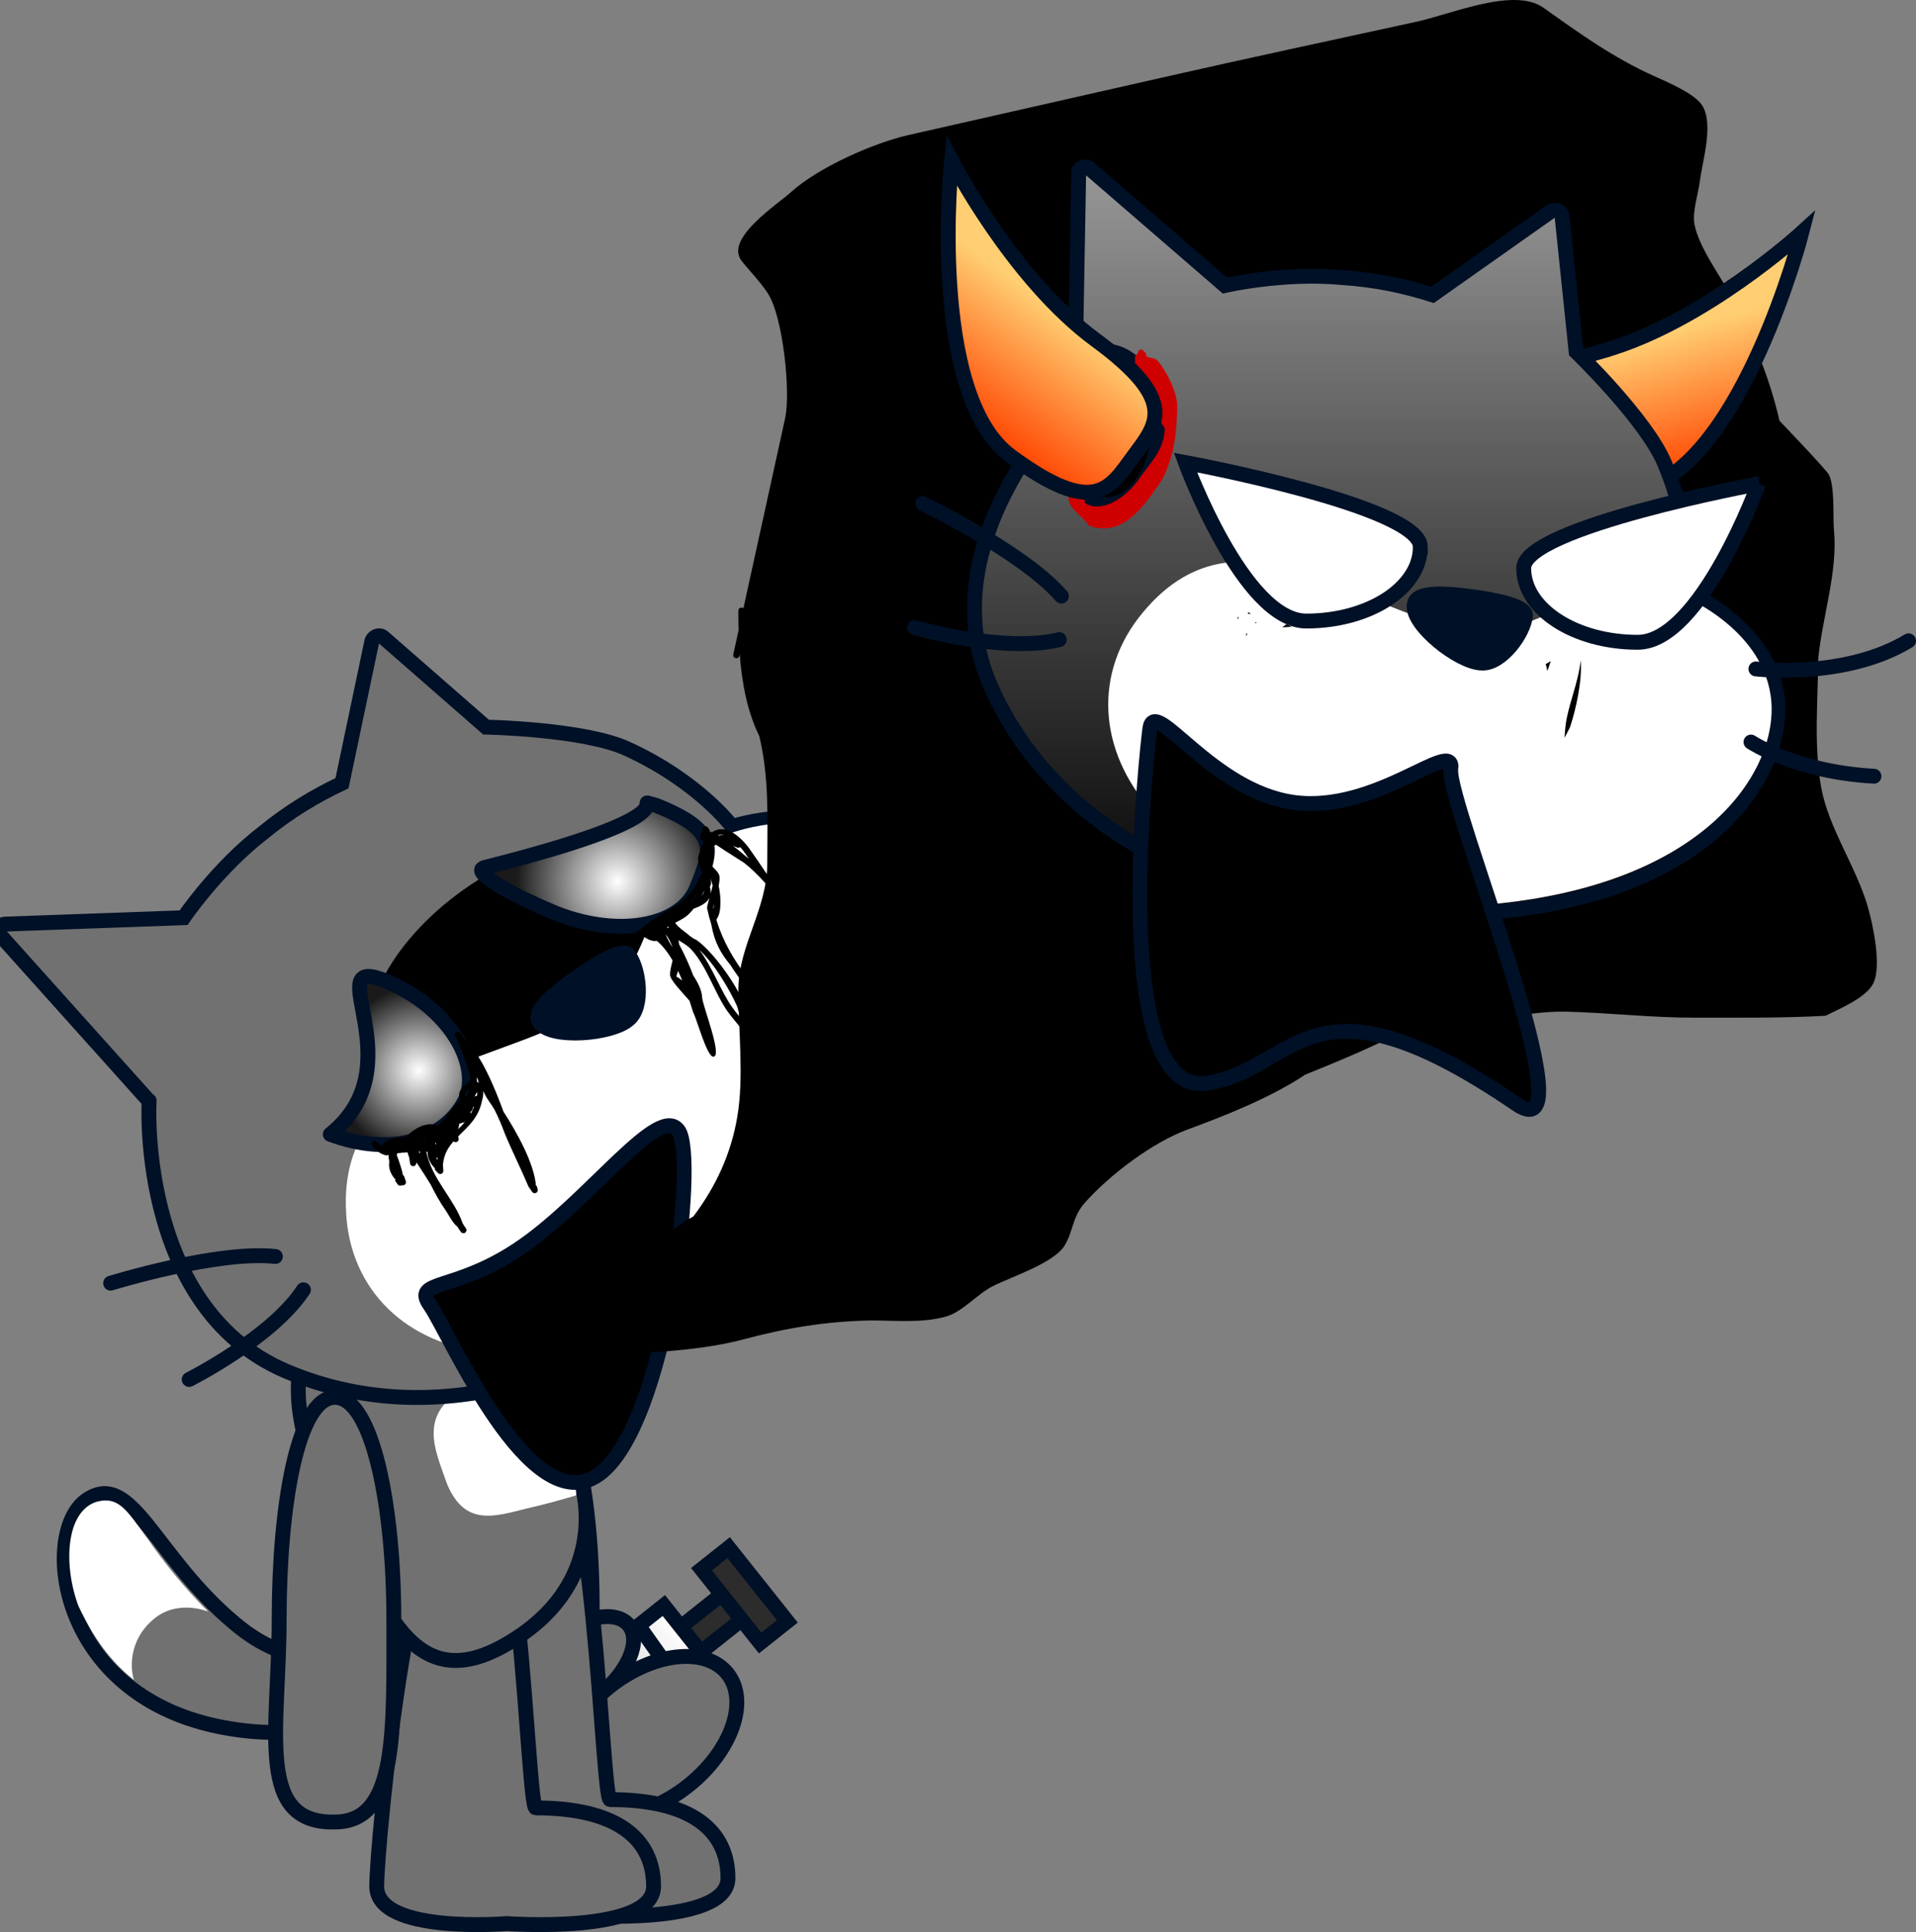 <svg version="1.1" xmlns="http://www.w3.org/2000/svg" xmlns:xlink="http://www.w3.org/1999/xlink" width="154.554" height="155.857" viewBox="0,0,154.554,155.857"><rect x="0" y="0" width="154.554" height="155.857" fill="#808080" stroke="none"/><defs><linearGradient x1="245.449" y1="217.279" x2="230.89" y2="228.854" gradientUnits="userSpaceOnUse" id="color-1"><stop offset="0" stop-color="#ffffff"/><stop offset="1" stop-color="#9f9f9f"/></linearGradient><radialGradient cx="239.396" cy="155.977" r="8.138" gradientUnits="userSpaceOnUse" id="color-2"><stop offset="0" stop-color="#ffffff"/><stop offset="1" stop-color="#1a1a1a"/></radialGradient><radialGradient cx="223.375" cy="171.215" r="6.759" gradientUnits="userSpaceOnUse" id="color-3"><stop offset="0" stop-color="#ffffff"/><stop offset="1" stop-color="#1a1a1a"/></radialGradient><linearGradient x1="318.96" y1="113.158" x2="322.131" y2="124.316" gradientUnits="userSpaceOnUse" id="color-4"><stop offset="0" stop-color="#ffce72"/><stop offset="1" stop-color="#ff4400"/></linearGradient><linearGradient x1="300.611" y1="98.343" x2="300.611" y2="158.674" gradientUnits="userSpaceOnUse" id="color-5"><stop offset="0" stop-color="#979797"/><stop offset="1" stop-color="#030303"/></linearGradient><linearGradient x1="278.006" y1="112.313" x2="271.14" y2="121.663" gradientUnits="userSpaceOnUse" id="color-6"><stop offset="0" stop-color="#ffce72"/><stop offset="1" stop-color="#ff4400"/></linearGradient></defs><g transform="translate(-189.599,-84.868)"><g data-paper-data="{&quot;isPaintingLayer&quot;:true}" stroke-miterlimit="10" stroke-dasharray="" stroke-dashoffset="0" style="mix-blend-mode: normal"><path d="M237.368,214.465c0,9.044 0.288,16.125 -4.5,16.375c-6.778,0.354 -4.75,-7.331 -4.75,-16.375c0,-9.044 1.462,-17.875 4.5,-17.875c3.038,0 4.75,8.831 4.75,17.875z" fill="#717171" fill-rule="nonzero" stroke="#001026" stroke-width="1.2" stroke-linecap="butt" stroke-linejoin="miter"/><g fill-rule="nonzero" stroke="#001026" stroke-width="1.2" stroke-linejoin="miter"><g><g><path d="M240.132,219.59l8.454,-6.721l1.618,2.035l-8.454,6.721z" fill="#2c2c2c" stroke-linecap="butt"/><path d="M231.175,226.923l1.451,1.912l-12.151,8.471z" fill="#6c6c6c" stroke-linecap="butt"/><path d="M228.587,225.958l14.56,-11.575l4.605,5.793l-14.56,11.575z" fill="url(#color-1)" stroke-linecap="butt"/><path d="M243.195,218.943l-2.084,-2.942" fill="none" stroke-linecap="round"/><path d="M238.699,218.43l1.835,2.629" fill="none" stroke-linecap="round"/><path d="M236.696,219.767l1.429,2.441" fill="none" stroke-linecap="round"/><path d="M233.97,222.445l1.369,1.722" fill="none" stroke-linecap="round"/><path d="M232.77,226.72l-1.397,-2.722" fill="none" stroke-linecap="round"/></g><path d="M246.185,211.456l2.192,-1.742l4.73,5.949l-2.192,1.742z" fill="#2c2c2c" stroke-linecap="butt"/></g><path d="M237.987,221.551c-2.291,1.822 -4.957,2.282 -5.953,1.028c-0.997,-1.254 0.053,-3.747 2.344,-5.568c2.291,-1.822 4.957,-2.282 5.953,-1.028c0.997,1.254 -0.053,3.747 -2.344,5.568z" fill="#717171" stroke-linecap="butt"/><path d="M245.117,228.913c-3.502,2.784 -7.761,3.253 -9.514,1.049c-1.753,-2.205 -0.335,-6.249 3.167,-9.033c3.502,-2.784 7.761,-3.253 9.514,-1.049c1.753,2.205 0.335,6.249 -3.167,9.033z" fill="#717171" stroke-linecap="butt"/></g><g fill-rule="evenodd"><path d="M225.121,212.484c0.908,0.418 3.854,0.189 1.823,3.789c-2.167,3.56 -8.791,10.441 -20.378,7.727c-12.536,-2.996 -13.617,-15.714 -9.937,-18.159c3.592,-2.398 5.427,4.568 11.865,9.953c9.247,7.845 15.719,-3.729 16.628,-3.311z" fill="#717171" stroke="#001026" stroke-width="1.2" stroke-linecap="round" stroke-linejoin="round"/><path d="M201.565,209.083c2.533,3.632 4.84,5.795 4.84,5.795c0,0 -2.359,-0.998 -4.279,0.496c-2.313,1.82 -1.962,4.359 -1.717,5.022c-1.425,-1.162 -2.952,-2.724 -4.489,-5.985c-1.226,-3.316 -1.004,-7.529 1.386,-8.367c1.949,-0.6 2.623,0.855 4.259,3.039z" fill="#ffffff" stroke="none" stroke-width="1" stroke-linecap="butt" stroke-linejoin="miter"/></g><path d="M248.32,236.375c0,3.866 -11.833,3 -11.833,3c0,0 -10.5,0.866 -10.5,-3c0,-3.451 2.745,-32.893 7.699,-34.583c3.835,-1.308 4.432,28.249 5.134,28.249c6.535,0 9.5,2.467 9.5,6.333z" fill="#717171" fill-rule="nonzero" stroke="#001026" stroke-width="1.2" stroke-linecap="butt" stroke-linejoin="miter"/><path d="M242.32,237.042c0,3.866 -11.833,3 -11.833,3c0,0 -10.5,0.866 -10.5,-3c0,-3.451 2.745,-32.893 7.699,-34.582c3.835,-1.308 4.432,28.249 5.134,28.249c6.535,0 9.5,2.467 9.5,6.333z" fill="#717171" fill-rule="nonzero" stroke="#001026" stroke-width="1.2" stroke-linecap="butt" stroke-linejoin="miter"/><g fill-rule="evenodd"><path d="M230.327,217.575c-7.993,4.529 -10.099,-4.165 -14.459,-12.54c-2.386,-4.507 -3.707,-10.904 0.646,-15.205c2.317,-2.538 6.672,2.046 7.82,0.167c1.764,-2.791 5.406,0.393 6.974,2.538c0,0 2.283,3.231 3.13,5.372c1.093,2.669 2.075,5.504 2.149,7.002c0,0 2.349,7.787 -6.261,12.665z" fill="#717171" stroke="#001026" stroke-width="1.2" stroke-linecap="round" stroke-linejoin="round"/><path d="M236.076,205.495c0,0 -1.834,0.571 -3.973,1.058c-2.611,0.65 -4.973,1.468 -6.423,-1.924c-0.982,-2.835 -2.682,-6.035 2.24,-8.141c4.644,-2.052 5.653,0.921 5.653,0.921c2.498,4.342 2.503,8.086 2.503,8.086z" fill="#ffffff" stroke="none" stroke-width="1" stroke-linecap="butt" stroke-linejoin="miter"/></g><g><g><path d="M219.604,136.553c0.13,-0.336 0.596,-0.543 0.908,-0.274l8.292,7.245c0,0 7.939,0.151 11.394,1.753c5.785,2.65 8.461,6.269 8.461,6.269c0,0 7.012,-2.377 11.278,1.589c4.266,3.966 6.896,15.328 -6.334,29.188c-13.23,13.86 -28.508,18.397 -40.881,13.174c-12.373,-5.223 -11.06,-22.792 -11.089,-21.793l-12.034,-13.416c-0.312,-0.269 -0.077,-0.803 0.366,-0.87l14.441,-0.519c0,0 2.697,-3.983 6.423,-6.856c2.173,-1.777 4.249,-2.997 6.359,-3.996z" fill="#717171" fill-rule="evenodd" stroke="#001026" stroke-width="1.2" stroke-linecap="butt" stroke-linejoin="miter"/><path d="M242.45,154.758c2.348,3.328 -0.734,9.543 -6.883,13.88c-6.149,4.338 -13.037,5.156 -15.385,1.827c-2.348,-3.328 0.734,-9.543 6.883,-13.88c6.149,-4.338 13.037,-5.156 15.385,-1.827z" fill="#000000" fill-rule="nonzero" stroke="none" stroke-width="NaN" stroke-linecap="butt" stroke-linejoin="miter"/><path d="M248.645,152.046c0,0 6.676,-2.506 10.942,1.46c4.266,3.966 6.281,15.15 -6.843,28.813c-16.893,18.035 -34.591,12.897 -35.226,0.373c-0.693,-12.606 13.95,-11.798 20.468,-17.131c5.595,-4.559 2.618,-10.168 10.659,-13.515z" fill="#ffffff" fill-rule="evenodd" stroke="none" stroke-width="1" stroke-linecap="butt" stroke-linejoin="miter"/><path d="M264.314,142.339c-1.65,5.814 -7.476,10.046 -7.476,10.046" fill="none" fill-rule="evenodd" stroke="#001026" stroke-width="1.2" stroke-linecap="round" stroke-linejoin="round"/><path d="M269.708,152.24c-4.86,4.04 -9.142,4.736 -9.142,4.736" fill="none" fill-rule="evenodd" stroke="#001026" stroke-width="1.2" stroke-linecap="round" stroke-linejoin="round"/><path d="M236.161,163.667c1.716,-1.21 3.629,-2.315 4.114,-1.801c0.889,1.086 1.277,4.239 0.027,5.243c-1.356,1.201 -6.229,1.579 -7.151,0.272c-0.773,-0.923 1.375,-2.561 3.01,-3.714z" fill="#001026" fill-rule="evenodd" stroke="#001026" stroke-width="1.2" stroke-linecap="round" stroke-linejoin="round"/><path d="M198.524,188.381c0,0 8.641,-2.669 13.288,-2.154" fill="none" fill-rule="evenodd" stroke="#001026" stroke-width="1.2" stroke-linecap="round" stroke-linejoin="round"/><path d="M214.075,188.914c-2.534,3.868 -9.215,7.234 -9.215,7.234" fill="none" fill-rule="evenodd" stroke="#001026" stroke-width="1.2" stroke-linecap="round" stroke-linejoin="round"/><path d="M242.652,149.888c4.964,2.006 4.392,3.533 3.141,6.617c-1.25,3.085 -6.22,4.02 -11.265,2.072c-2.571,-1.03 -7.256,-3.372 -5.817,-3.735c16.364,-4.121 12.3,-5.449 13.243,-5.165c0.233,0.07 0.471,0.118 0.698,0.209z" fill="url(#color-2)" fill-rule="evenodd" stroke="#001026" stroke-width="1.2" stroke-linecap="round" stroke-linejoin="round"/><path d="M220.408,163.888c4.988,1.866 7.937,6.394 6.826,9.503c-1.601,3.455 -6.004,4.847 -10.992,2.981c6.882,-5.515 -0.822,-14.35 4.166,-12.484z" fill="url(#color-3)" fill-rule="evenodd" stroke="#001026" stroke-width="1.2" stroke-linecap="round" stroke-linejoin="round"/><path d="M244.33,176.072c1.552,2.2 -0.922,23.848 -6.45,27.748c-5.528,3.9 -12.018,-11.425 -13.57,-13.625c-1.552,-2.2 2.042,-0.982 7.571,-4.881c5.528,-3.9 10.898,-11.441 12.45,-9.241z" fill="#000000" fill-rule="nonzero" stroke="#001026" stroke-width="1.2" stroke-linecap="butt" stroke-linejoin="miter"/></g><path d="M224.82,175.656c0.029,0.01 0.058,0.023 0.089,0.041c0.095,-0.099 0.188,-0.211 0.278,-0.336c0.096,-0.069 0.193,-0.137 0.29,-0.206c0.273,-0.388 0.521,-0.769 0.668,-0.939c0.15,-0.231 0.361,-0.41 0.577,-0.568c-0.126,-0.343 -0.151,-0.693 0.175,-1.055c0.184,-0.204 0.381,-0.341 0.573,-0.414c0.018,-0.144 0.04,-0.284 0.068,-0.412c-0.235,-1.102 -0.89,-2.5 -1.051,-3.048l-0.152,-0.215c-0.08,-0.113 -0.053,-0.269 0.06,-0.348c0.113,-0.08 0.269,-0.053 0.348,0.06l0.169,0.24l-0.052,0.036c0.006,0.005 0.011,0.01 0.017,0.014l0.055,-0.016c0.009,0.029 0.019,0.059 0.029,0.091c1.417,1.28 2.497,3.911 3.25,5.961c1.125,1.743 2.474,4.184 2.622,5.985l0.051,-0.015l0.083,0.284c0.032,0.101 -0.003,0.215 -0.094,0.28c-0.113,0.08 -0.269,0.053 -0.348,-0.06c-0,-0.001 -0.001,-0.001 -0.001,-0.002l-0.285,-0.411l0.007,-0.005l-0.021,-0.018c-0.614,-1.463 -1.321,-2.848 -1.921,-4.307c-0.251,-0.692 -0.532,-1.321 -0.832,-1.92c-0.143,-0.23 -0.292,-0.457 -0.449,-0.679c-0.178,-0.254 -0.317,-0.528 -0.453,-0.803c0.028,0.22 0.003,0.485 -0.09,0.787c-0.273,1.391 -1.158,2.114 -1.923,2.882l0.036,0.153c0.026,0.098 -0.01,0.206 -0.098,0.268c-0.099,0.07 -0.23,0.058 -0.315,-0.021c-0.44,0.504 -0.784,1.073 -0.852,1.883l0.032,0.481c0.007,0.085 -0.03,0.172 -0.105,0.225c-0.105,0.074 -0.247,0.056 -0.331,-0.038l-0.273,-0.298l0.056,-0.051c-0.443,-0.44 -0.622,-0.889 -0.616,-1.335c-0.034,-0.016 -0.069,-0.031 -0.105,-0.047c0.406,2.17 2.22,3.782 2.927,5.774c0.035,0.063 0.071,0.126 0.106,0.19l0.163,0.232c0.08,0.113 0.053,0.269 -0.06,0.348c-0.113,0.08 -0.269,0.053 -0.348,-0.06l-0.169,-0.24l0.005,-0.004l-0.013,-0.008c-0.029,-0.052 -0.057,-0.103 -0.086,-0.154c-0.373,-0.257 -0.77,-1.056 -0.979,-1.354c-0.378,-0.54 -0.816,-1.277 -1.194,-2.065c-0.378,-0.607 -0.76,-1.215 -1.158,-1.792l-0.005,0.081c-0.004,0.073 -0.041,0.144 -0.105,0.19c-0.113,0.08 -0.269,0.053 -0.348,-0.06c-0.024,-0.034 -0.039,-0.073 -0.044,-0.112l-0.065,-0.428l0.015,-0.002c-0.061,-0.148 -0.114,-0.298 -0.154,-0.453c-0.002,-0.007 -0.003,-0.014 -0.005,-0.021c-0.283,0.02 -0.564,0.044 -0.837,0.081c-0.001,0.005 -0.002,0.009 -0.003,0.014c-0.01,0.045 -0.017,0.092 -0.02,0.142c0.199,0.545 0.39,1.081 0.504,1.642l0.056,-0.02l0.163,0.467c0.039,0.104 0.005,0.225 -0.09,0.292c-0.066,0.047 -0.147,0.057 -0.219,0.034c-0.113,0.078 -0.267,0.05 -0.346,-0.062l-0.226,-0.32l0.064,-0.045c-0.456,-0.506 -0.595,-1.015 -0.513,-1.465c-0.034,-0.184 -0.059,-0.369 -0.072,-0.549c-0.053,0.013 -0.106,0.028 -0.158,0.043c-0.28,-0.05 -0.546,-0.196 -0.764,-0.377l-0.005,-0.009l-0.002,0.002l-0.348,-0.352c-0.011,-0.011 -0.021,-0.022 -0.03,-0.035c-0.08,-0.113 -0.053,-0.269 0.06,-0.348c0.103,-0.072 0.241,-0.057 0.325,0.031l0.235,0.238c0.076,0.013 0.15,0.022 0.222,0.028c0.001,-0.077 0.038,-0.153 0.106,-0.201l0.32,-0.226l0.008,0.012l0.026,-0.032c0.225,-0.07 0.45,-0.117 0.675,-0.151c0.172,-0.068 0.35,-0.098 0.506,-0.059c0.061,-0.005 0.121,-0.011 0.182,-0.015c0.596,-0.477 1.165,-1.03 2.193,-1.031c0.134,-0 0.244,0.039 0.335,0.106zM227.175,174.898c-0.01,0.013 -0.021,0.027 -0.031,0.04c0.02,-0.009 0.031,-0.016 0.031,-0.022c0,-0.006 0,-0.012 0.001,-0.017zM228.148,171.942c-0.046,-0.08 -0.091,-0.161 -0.137,-0.242c0.028,0.149 0.05,0.295 0.063,0.436c0.061,0.025 0.113,0.051 0.158,0.078c-0.005,-0.009 -0.011,-0.018 -0.016,-0.028c-0.033,-0.055 -0.052,-0.15 -0.068,-0.244zM228.098,172.999c-0.033,0.027 -0.067,0.053 -0.101,0.079c-0.031,0.092 -0.072,0.179 -0.121,0.259c-0.001,0.002 -0.003,0.004 -0.004,0.006l0.037,-0.026c0.048,-0.034 0.103,-0.048 0.157,-0.045c0.02,-0.101 0.031,-0.193 0.033,-0.273zM227.095,173.384c0.001,-0.001 0.002,-0.002 0.003,-0.002c0.084,-0.113 0.18,-0.223 0.276,-0.325c0.014,-0.099 0.025,-0.206 0.036,-0.316c-0.076,0.07 -0.155,0.159 -0.233,0.267c-0.08,0.11 -0.1,0.237 -0.083,0.377zM224.776,177.048c-0.022,0.017 -0.045,0.034 -0.067,0.05c0.015,0.039 0.031,0.078 0.048,0.118l0.024,-0.139c-0.002,-0.01 -0.003,-0.019 -0.005,-0.029zM227.579,174.705c0.105,-0.187 0.198,-0.39 0.274,-0.613c-0.039,0.053 -0.08,0.103 -0.123,0.147c0.014,0.078 -0.011,0.161 -0.068,0.219l-0.116,0.123c0.013,0.042 0.024,0.084 0.033,0.125zM223.493,177.931c-0.01,-0.059 -0.018,-0.118 -0.025,-0.176c-0.034,0.003 -0.067,0.005 -0.101,0.007c0.042,0.055 0.084,0.111 0.126,0.169zM225.115,177.7c0.001,-0.002 0.002,-0.004 0.003,-0.006c-0.001,0.001 -0.003,0.002 -0.004,0.003zM227.093,175.39c-0.157,0.037 -0.327,0.084 -0.452,0.141c-0.018,0.148 -0.044,0.285 -0.077,0.413c0.181,-0.177 0.36,-0.358 0.528,-0.555zM223.712,176.915c0.036,0.031 0.072,0.066 0.11,0.106c0.053,-0.051 0.109,-0.103 0.166,-0.154c-0.091,0.016 -0.184,0.032 -0.276,0.048zM224.452,177.393c0.005,-0 0.01,-0.001 0.014,-0.001c-0.006,-0.013 -0.011,-0.026 -0.016,-0.039c-0,0.013 0,0.026 0.002,0.04zM224.881,178.445c0.009,-0.05 0.019,-0.098 0.03,-0.146c-0.021,-0.008 -0.041,-0.02 -0.06,-0.034l-0.073,-0.054c0.036,0.078 0.071,0.157 0.103,0.234z" fill="#000000" fill-rule="nonzero" stroke="none" stroke-width="0.5" stroke-linecap="butt" stroke-linejoin="miter"/><path d="M247.149,158.178c0.019,-0.119 0.032,-0.245 0.04,-0.376c-0.025,0.102 -0.047,0.196 -0.062,0.279c0.007,0.032 0.014,0.065 0.022,0.097zM247.569,156.317c0.211,0.984 0.233,2.207 -0.181,2.719c0.008,0.041 0.017,0.082 0.025,0.122c0.526,1.687 1.33,3.015 2.308,4.372c0.739,0.622 1.558,1.23 1.83,2.103l0.084,-0.025l0.088,0.291c0.033,0.102 -0.002,0.217 -0.094,0.282c-0.082,0.058 -0.186,0.059 -0.267,0.013l-0.381,-0.205l0.007,-0.014l-0.05,-0.015c-0.904,-1.111 -1.719,-2.143 -2.405,-3.226c-0.766,-0.92 -1.304,-1.834 -1.555,-3.289c-0.136,-0.43 -0.253,-0.88 -0.351,-1.354c0.032,-0.197 0.115,-0.496 0.206,-0.822c-0.208,0.454 -0.737,0.709 -1.285,0.903c-0.217,0.282 -0.44,0.509 -0.658,0.663c-0.24,0.169 -0.532,0.322 -0.831,0.477c0.124,0.192 0.368,0.427 0.769,0.721c0.329,0.242 0.545,0.497 0.93,0.648c1.453,0.956 4.521,5.103 4.331,7.23l0.117,0.02l-0.047,0.273v0v0c-0.011,0.063 -0.046,0.122 -0.102,0.162c-0.113,0.08 -0.269,0.053 -0.348,-0.06l-0.226,-0.32c-0.374,-0.534 -0.827,-1.003 -1.208,-1.543c-1.053,-1.524 -1.633,-3.563 -2.903,-4.97c-0.29,-0.322 -0.675,-0.527 -1.037,-0.758c0.016,0.11 0.03,0.22 0.043,0.329c0.378,0.702 0.811,1.623 1.147,2.527c0.39,0.591 0.679,1.174 0.707,1.727c0.017,0.657 1.708,4.858 0.896,4.812c-0.528,-0.03 -1.358,-3.166 -1.62,-3.59c-0.087,-0.284 -0.182,-0.593 -0.287,-0.918c-0.618,-0.698 -1.562,-1.695 -1.572,-2.072c-0.01,-0.398 0.115,-0.777 0.202,-1.186c-0.362,-0.62 -0.783,-1.173 -1.274,-1.582c-0.238,0.057 -0.575,-0.013 -1.01,-0.311c-0.048,0.027 -0.096,0.056 -0.143,0.086l-0.091,-0.037l-0.007,0.04l-0.273,-0.047c-0.063,-0.011 -0.122,-0.046 -0.162,-0.102c-0.08,-0.113 -0.053,-0.269 0.06,-0.348l0.24,-0.169l0.011,0.016c0.007,-0.01 0.015,-0.021 0.024,-0.031c0.034,-0.04 0.07,-0.064 0.104,-0.077c1.578,-1.492 3.755,-1.703 4.773,-4.299c0.051,-0.069 0.097,-0.136 0.139,-0.202c-0.181,-0.454 -0.401,-0.943 -0.318,-1.285c0.108,-0.44 0.244,-0.815 0.402,-1.125c-0.008,-0.054 -0.015,-0.11 -0.02,-0.167c-0.227,-0.138 -0.325,-0.329 -0.18,-0.595c0.041,-0.075 0.094,-0.129 0.159,-0.166l-0.029,-0.097c-0.033,-0.102 0.002,-0.217 0.094,-0.282c0.113,-0.08 0.269,-0.053 0.348,0.06l0.169,0.24l-0.069,0.049l0.003,0.011c0.074,0.02 0.151,0.046 0.231,0.079c0.806,-0.559 1.869,-0.151 2.936,1.213c0.498,0.696 0.977,1.4 1.448,2.108c1.538,1.366 3.23,3.174 3.406,4.873l0.113,-0.006l0.028,0.495c0.006,0.085 -0.031,0.17 -0.105,0.223c-0.113,0.08 -0.269,0.053 -0.348,-0.06l-0.169,-0.24c-1.04,-1.475 -1.999,-2.976 -2.981,-4.465c-0.525,-0.598 -1.098,-1.167 -1.752,-1.684c-0.239,-0.165 -1.424,-0.885 -2.244,-1.446c-0.068,0.024 -0.133,0.052 -0.195,0.084c0.052,0.508 0.004,1.079 -0.116,1.661c0.251,0.255 0.526,0.516 0.574,0.762c0.039,0.197 0.007,0.481 -0.056,0.797zM246.011,161.498c1.076,1.41 1.746,3.378 2.672,4.657c0.2,0.284 0.419,0.548 0.636,0.812c-0.12,-0.405 -0.213,-0.818 -0.28,-0.967c-0.576,-1.274 -1.827,-3.425 -3.028,-4.501zM243.856,161.294c-0.142,-0.367 -0.287,-0.675 -0.438,-0.887l-0.126,-0.179c0.118,0.343 0.32,0.7 0.564,1.065zM244.634,163.97c-0.106,-0.262 -0.22,-0.524 -0.341,-0.781c-0.075,0.244 -0.144,0.459 -0.139,0.461c0.174,0.086 0.333,0.195 0.481,0.32zM243.501,159.611c-0.027,0.015 -0.054,0.031 -0.081,0.047c-0.015,0.012 -0.031,0.024 -0.046,0.036c0.032,-0.003 0.064,0 0.094,0.01l0.075,0.022c-0.013,-0.033 -0.027,-0.072 -0.042,-0.114zM246.919,156.962c0.061,-0.224 0.12,-0.45 0.163,-0.655c-0.049,-0.226 -0.112,-0.432 -0.188,-0.602c0.079,0.253 0.098,0.49 -0.033,0.693c0.061,0.212 0.077,0.399 0.058,0.564zM248.75,153.114c0.549,0.434 1.005,0.841 1.154,0.943c0.034,0.028 0.069,0.056 0.104,0.084c-0.146,-0.209 -0.293,-0.418 -0.441,-0.626c-0.087,-0.111 -0.172,-0.216 -0.255,-0.314c-0.003,0.002 -0.005,0.004 -0.008,0.006c-0.072,0.051 -0.162,0.058 -0.238,0.028l-0.309,-0.119c-0.002,-0 -0.005,-0.001 -0.007,-0.001zM246.207,157.121c0.101,-0.122 0.17,-0.255 0.196,-0.402c-0.063,0.138 -0.128,0.272 -0.196,0.402zM245.882,156.887c-0.188,0.279 -0.405,0.58 -0.643,0.884c0.035,-0.016 0.069,-0.033 0.103,-0.05c0.204,-0.253 0.385,-0.535 0.54,-0.835zM246.49,154.731c0.002,0.006 0.005,0.013 0.007,0.019c0,-0.004 0.001,-0.007 0.001,-0.011c-0.003,-0.003 -0.005,-0.006 -0.008,-0.008zM247.625,152.311c0.129,-0.057 0.26,-0.097 0.389,-0.117c-0.186,-0.047 -0.361,-0.035 -0.525,0.036c0.045,0.026 0.09,0.053 0.136,0.081z" fill="#000000" fill-rule="nonzero" stroke="none" stroke-width="0.5" stroke-linecap="butt" stroke-linejoin="miter"/></g><path d="M221.368,215.465c0,9.044 0.288,16.125 -4.5,16.375c-6.778,0.354 -4.75,-7.331 -4.75,-16.375c0,-9.044 1.462,-17.875 4.5,-17.875c3.038,0 4.75,8.831 4.75,17.875z" fill="#717171" fill-rule="nonzero" stroke="#001026" stroke-width="1.2" stroke-linecap="butt" stroke-linejoin="miter"/><g><path d="M249.238,137.769c0,0 -0.054,0.244 -0.298,0.191c-0.244,-0.054 -0.191,-0.298 -0.191,-0.298c0.142,-0.647 0.284,-1.293 0.426,-1.94c-0.01,-0.415 -0.015,-0.826 -0.015,-1.231l-0,-0.359c0,0 -0,-0.25 0.25,-0.25c0.071,0 0.122,0.02 0.158,0.049c0.37,-1.687 0.74,-3.373 1.111,-5.06c0.75,-3.419 1.501,-6.837 2.251,-10.256c0.467,-2.127 -0.178,-8.268 -1.406,-10.098c-0.634,-0.972 -1.506,-1.837 -2.107,-2.611c-1.387,-1.788 2.88,-4.535 3.984,-5.537c2.184,-1.981 6.623,-3.96 9.5,-4.612c3.414,-0.773 6.827,-1.547 10.241,-2.32c3.414,-0.773 6.827,-1.547 10.241,-2.32c3.414,-0.773 6.832,-1.53 10.253,-2.274c3.42,-0.744 6.84,-1.487 10.26,-2.231c2.816,-0.612 7.84,-2.809 10.216,-1.114c2.878,2.052 5.629,4.025 8.856,5.481c1.018,0.46 3.36,1.434 3.956,2.419c0.923,1.525 -0.005,4.488 -0.21,6.11c-0.123,0.974 -0.607,2.441 -0.44,3.398c0.338,1.947 2.24,4.394 3.142,6.173c1.655,3.263 2.901,6.158 3.726,9.728c1.307,1.396 2.858,2.975 3.879,4.206c0.629,0.758 0.413,3.62 0.513,4.618c0.331,3.283 -0.929,6.979 -1.267,10.356c-0.024,3.419 -0.373,7.051 0.241,10.417c0.6,3.291 2.834,6.396 3.768,9.651c0.408,1.423 1.113,4.694 0.443,6.117c-0.557,1.183 -2.78,2.093 -3.871,2.637c-3.518,0.195 -7.038,0.149 -10.561,0.153c-3.529,0.004 -6.975,-0.405 -10.469,-0.488c-3.559,-0.021 -6.833,1.011 -10.22,1.97c-1.212,0.017 -2.425,0.022 -3.637,0.024l-0.2,0.098c-2.244,1.096 -4.552,2.059 -6.869,2.988c-2.754,1.829 -6.319,3.263 -9.487,4.426c-2.789,1.023 -6.251,3.609 -8.3,5.915c-1.027,1.156 -0.928,2.329 -1.644,3.473c-0.874,1.398 -4.327,2.519 -5.775,3.251c-1.28,0.647 -2.434,2.081 -3.8,2.461c-1.916,0.533 -4.076,0.306 -6.041,0.308c-3.57,0.067 -6.824,0.596 -10.273,1.527c-3.02,0.809 -7.357,1.135 -10.492,1.134c-1.742,-0.003 -3.916,0.269 -5.558,-0.432c-1.463,-0.624 -4.194,-3.066 -1.038,-3.067c3.604,-0.005 6.789,-0.279 8.792,-3.367c0.839,-1.593 2.449,-3.247 4.258,-4.187c0.005,-0.008 0.008,-0.012 0.008,-0.012c1.809,-2.412 3.032,-5.046 3.532,-8.029c0.545,-3.226 0.085,-6.84 0.085,-10.293c0.02,-3.508 2.301,-6.418 2.332,-10.079c0.003,-3.498 0.179,-6.929 -0.646,-10.344c-0.97,-1.966 -1.402,-4.293 -1.578,-6.608c-0.01,0.047 -0.021,0.094 -0.031,0.141z" fill="#000000" fill-rule="nonzero" stroke="none" stroke-width="0.5" stroke-linecap="butt" stroke-linejoin="miter"/><g><path d="M318.96,113.158c8.064,-2.291 15.982,-9.531 15.982,-9.531c0,0 -4.748,18.398 -12.812,20.69c-8.064,2.291 -8.385,-0.317 -9.26,-3.398c-0.876,-3.081 -1.974,-5.469 6.09,-7.76z" data-paper-data="{&quot;index&quot;:null}" fill="url(#color-4)" fill-rule="nonzero" stroke="#001026" stroke-width="1.2" stroke-linecap="butt" stroke-linejoin="miter"/><g><g><g><path d="M314.747,101.882c0.324,-0.158 0.806,0.008 0.852,0.418l1.141,10.952c0,0 5.711,5.516 7.151,9.041c2.433,5.88 1.928,10.352 1.928,10.352c0,0 6.754,3.034 7.178,8.843c0.424,5.809 -5.385,15.921 -24.512,17.065c-19.126,1.144 -33.406,-5.937 -38.911,-18.186c-5.506,-12.25 7.418,-24.224 6.716,-23.511l0.321,-18.02c-0.045,-0.41 0.49,-0.64 0.86,-0.388l10.93,9.452c0,0 4.687,-1.081 9.372,-0.648c2.802,0.178 5.153,0.698 7.378,1.403z" fill="url(#color-5)" fill-rule="evenodd" stroke="#001026" stroke-width="1.2" stroke-linecap="butt" stroke-linejoin="miter"/><path d="M325.468,133.002c0,0 6.596,2.71 7.02,8.519c0.424,5.809 -5.715,15.372 -24.629,16.444c-24.652,1.707 -34.116,-14.106 -26.054,-23.711c8.075,-9.704 18.25,0.857 26.655,1.389c7.202,0.471 8.84,-5.665 17.008,-2.641z" fill="#ffffff" fill-rule="evenodd" stroke="none" stroke-width="1" stroke-linecap="butt" stroke-linejoin="miter"/><path d="M343.554,136.561c-5.167,3.135 -12.316,2.268 -12.316,2.268" fill="none" fill-rule="evenodd" stroke="#001026" stroke-width="1.2" stroke-linecap="round" stroke-linejoin="round"/><path d="M340.762,147.485c-6.31,-0.35 -9.92,-2.756 -9.92,-2.756" fill="none" fill-rule="evenodd" stroke="#001026" stroke-width="1.2" stroke-linecap="round" stroke-linejoin="round"/><path d="M308.412,133.013c2.081,0.282 4.234,0.775 4.239,1.482c-0.089,1.401 -1.951,3.974 -3.55,3.859c-1.811,-0.043 -5.637,-3.084 -5.422,-4.67c0.062,-1.203 2.751,-0.939 4.733,-0.671z" fill="#001026" fill-rule="evenodd" stroke="#001026" stroke-width="1.2" stroke-linecap="round" stroke-linejoin="round"/><path d="M264.02,125.488c0,0 8.146,3.929 11.199,7.47" fill="none" fill-rule="evenodd" stroke="#001026" stroke-width="1.2" stroke-linecap="round" stroke-linejoin="round"/><path d="M275.046,136.467c-4.489,1.108 -11.675,-0.976 -11.675,-0.976" fill="none" fill-rule="evenodd" stroke="#001026" stroke-width="1.2" stroke-linecap="round" stroke-linejoin="round"/><path d="M306.63,146.927c-0.361,2.668 11.485,31.235 5.293,27.007c-16.756,-11.441 -17.644,-2.821 -24.956,-1.691c-8.097,1.252 -4.758,-27.552 -4.615,-28.604c0.361,-2.668 4.918,5.052 11.622,5.96c6.704,0.908 13.017,-5.341 12.656,-2.672z" fill="#000000" fill-rule="nonzero" stroke="#001026" stroke-width="1.2" stroke-linecap="butt" stroke-linejoin="miter"/></g><path d="M296.909,133.618c0.021,-0.09 0.043,-0.18 0.064,-0.271c-0.08,0.128 -0.164,0.25 -0.251,0.363c0.027,0.06 0.048,0.115 0.063,0.164c0.002,-0.01 0.005,-0.021 0.007,-0.031c0.014,-0.063 0.064,-0.145 0.117,-0.225zM296.153,134.358c-0.042,-0.003 -0.085,-0.007 -0.128,-0.011c-0.086,0.046 -0.174,0.082 -0.266,0.107c-0.002,0.001 -0.005,0.001 -0.007,0.002l0.045,0.006c0.058,0.008 0.108,0.035 0.146,0.074c0.084,-0.061 0.154,-0.12 0.21,-0.178zM295.156,133.957c0.001,0 0.003,0 0.004,0c0.139,-0.025 0.284,-0.041 0.423,-0.05c0.078,-0.063 0.159,-0.134 0.242,-0.207c-0.104,-0 -0.222,0.011 -0.352,0.037c-0.133,0.026 -0.235,0.106 -0.317,0.219zM290.963,135.062c-0.028,-0.003 -0.055,-0.006 -0.083,-0.009c-0.016,0.039 -0.031,0.078 -0.045,0.119l0.112,-0.085c0.005,-0.008 0.011,-0.016 0.016,-0.024zM294.612,135.254c0.205,-0.065 0.411,-0.151 0.619,-0.262c-0.064,0.013 -0.128,0.021 -0.191,0.024c-0.043,0.067 -0.117,0.11 -0.199,0.114l-0.169,0.011c-0.019,0.039 -0.039,0.078 -0.061,0.114zM289.422,134.835c0.033,-0.05 0.067,-0.099 0.102,-0.146c-0.026,-0.021 -0.053,-0.042 -0.079,-0.064c-0.007,0.069 -0.014,0.139 -0.023,0.209zM290.767,135.77c0.002,-0.001 0.004,-0.002 0.006,-0.003c-0.002,-0 -0.003,-0 -0.005,-0zM293.789,135.425c-0.14,-0.08 -0.297,-0.162 -0.427,-0.204c-0.114,0.096 -0.226,0.179 -0.338,0.251c0.253,-0.006 0.508,-0.017 0.765,-0.047zM290.275,134.24c0.005,0.047 0.008,0.097 0.008,0.152c0.074,-0.001 0.15,-0.001 0.226,0.001c-0.078,-0.05 -0.156,-0.101 -0.235,-0.153zM290.088,136.156c0.04,-0.03 0.081,-0.059 0.122,-0.086c-0.01,-0.021 -0.017,-0.043 -0.021,-0.066l-0.017,-0.09c-0.027,0.082 -0.055,0.163 -0.084,0.241z" fill="#000000" fill-rule="nonzero" stroke="none" stroke-width="0.5" stroke-linecap="butt" stroke-linejoin="miter"/><path d="M320.197,136.474c0.095,-0.075 0.191,-0.158 0.285,-0.248c-0.088,0.058 -0.168,0.112 -0.235,0.162c-0.017,0.029 -0.033,0.057 -0.05,0.086zM317.103,138.131c-0.172,1.765 -1.021,3.663 -1.213,5.23c-0.047,0.345 -0.066,0.686 -0.087,1.027c0.188,-0.378 0.401,-0.744 0.453,-0.899c0.446,-1.325 0.994,-3.752 0.847,-5.359zM314.411,139.004c0.101,-0.265 0.196,-0.533 0.282,-0.804c-0.221,0.128 -0.417,0.238 -0.416,0.243c0.069,0.182 0.111,0.369 0.134,0.562zM316.549,135.04c-0.03,-0.007 -0.061,-0.014 -0.091,-0.021c-0.019,-0.002 -0.039,-0.003 -0.058,-0.005c0.025,0.02 0.046,0.044 0.062,0.071l0.04,0.067c0.013,-0.033 0.029,-0.071 0.047,-0.112zM320.856,135.427c0.197,-0.122 0.394,-0.248 0.565,-0.368c0.118,-0.199 0.212,-0.392 0.272,-0.569c-0.114,0.239 -0.262,0.426 -0.496,0.485c-0.1,0.197 -0.215,0.344 -0.342,0.453zM324.818,133.855c0.106,0.692 0.163,1.3 0.203,1.477c0.006,0.043 0.013,0.088 0.019,0.133c0.036,-0.252 0.07,-0.505 0.103,-0.759c0.012,-0.141 0.021,-0.275 0.027,-0.404c-0.003,-0 -0.007,-0.001 -0.01,-0.001c-0.087,-0.012 -0.158,-0.067 -0.193,-0.142l-0.145,-0.298c-0.001,-0.002 -0.003,-0.004 -0.005,-0.006zM320.227,135.059c0.157,-0.02 0.298,-0.071 0.417,-0.161c-0.14,0.058 -0.279,0.112 -0.417,0.161zM320.148,134.666c-0.328,0.077 -0.692,0.149 -1.073,0.21c0.037,0.012 0.073,0.023 0.109,0.034c0.321,-0.046 0.646,-0.13 0.963,-0.244zM322.062,133.501c-0.003,0.006 -0.005,0.013 -0.008,0.019c0.003,-0.002 0.005,-0.005 0.008,-0.007c0,-0.004 0,-0.008 0,-0.011zM324.541,132.502c0.133,0.046 0.256,0.106 0.364,0.179c-0.105,-0.161 -0.24,-0.272 -0.409,-0.331c0.015,0.05 0.03,0.1 0.045,0.152z" fill="#000000" fill-rule="nonzero" stroke="none" stroke-width="0.5" stroke-linecap="butt" stroke-linejoin="miter"/></g><path d="M304.171,128.988c0,3.302 -4.118,5.979 -9.198,5.979c-5.08,0 -9.75,-12.786 -9.75,-12.786c0,0 18.949,3.505 18.949,6.807z" fill="#ffffff" fill-rule="nonzero" stroke="#001026" stroke-width="1.2" stroke-linecap="butt" stroke-linejoin="miter"/><path d="M331.456,123.895c0,0 -4.67,12.786 -9.75,12.786c-5.08,0 -9.198,-2.677 -9.198,-5.979c0,-3.302 18.949,-6.807 18.949,-6.807z" data-paper-data="{&quot;index&quot;:null}" fill="#ffffff" fill-rule="nonzero" stroke="#001026" stroke-width="1.2" stroke-linecap="butt" stroke-linejoin="miter"/></g><path d="M283.051,119.395c0,3.424 -1.925,6.2 -4.3,6.2c-2.375,0 -4.3,-2.776 -4.3,-6.2c0,-3.424 1.925,-6.2 4.3,-6.2c2.375,0 4.3,2.776 4.3,6.2z" fill="#000000" fill-rule="nonzero" stroke="#001026" stroke-width="1.2" stroke-linecap="butt" stroke-linejoin="miter"/><path d="M281.582,113.078c0.209,-0.052 0.283,0.121 0.299,0.17c0.103,0.031 0.178,0.126 0.178,0.239c0,0.032 -0.006,0.063 -0.017,0.092c0.243,0.226 0.678,0.082 0.951,0.405c0.698,0.824 1.528,2.431 1.567,3.587c-0.03,1.946 -0.162,3.887 -1.2,5.959c-1.402,2.05 -3.121,4.765 -5.935,3.741c-0.408,-0.702 -1.523,-1.288 -1.61,-2.065c-0.147,-1.317 1.06,-0.595 1.315,0.119l-0.044,0.105c1.383,0.898 3.258,-0.405 4.27,-1.754c0.944,-1.416 2.155,-2.405 2.203,-4.254c-0.026,-0.024 -0.04,-0.046 -0.04,-0.046c-0.86,-1.346 -1.194,-3.111 -2.09,-4.593l-0.129,-0.119c0,0 -0.177,-0.177 0,-0.354c0.009,-0.009 0.018,-0.017 0.027,-0.024l-0.184,-0.049c0.003,-0.109 0.001,-0.257 0.019,-0.39c-0.062,-0.122 0.023,-0.248 0.023,-0.248c0.07,-0.09 0.139,-0.18 0.209,-0.27c-0.003,-0.075 0.018,-0.208 0.188,-0.25z" fill="#cf0000" fill-rule="nonzero" stroke="none" stroke-width="0.5" stroke-linecap="butt" stroke-linejoin="miter"/><path d="M281.003,121.711c-1.896,2.582 -3.107,4.914 -9.864,-0.048c-6.757,-4.962 -4.784,-23.86 -4.784,-23.86c0,0 4.893,9.549 11.65,14.51c6.757,4.962 4.894,6.816 2.998,9.397z" fill="url(#color-6)" fill-rule="nonzero" stroke="#001026" stroke-width="1.2" stroke-linecap="butt" stroke-linejoin="miter"/></g></g></g></g></svg>